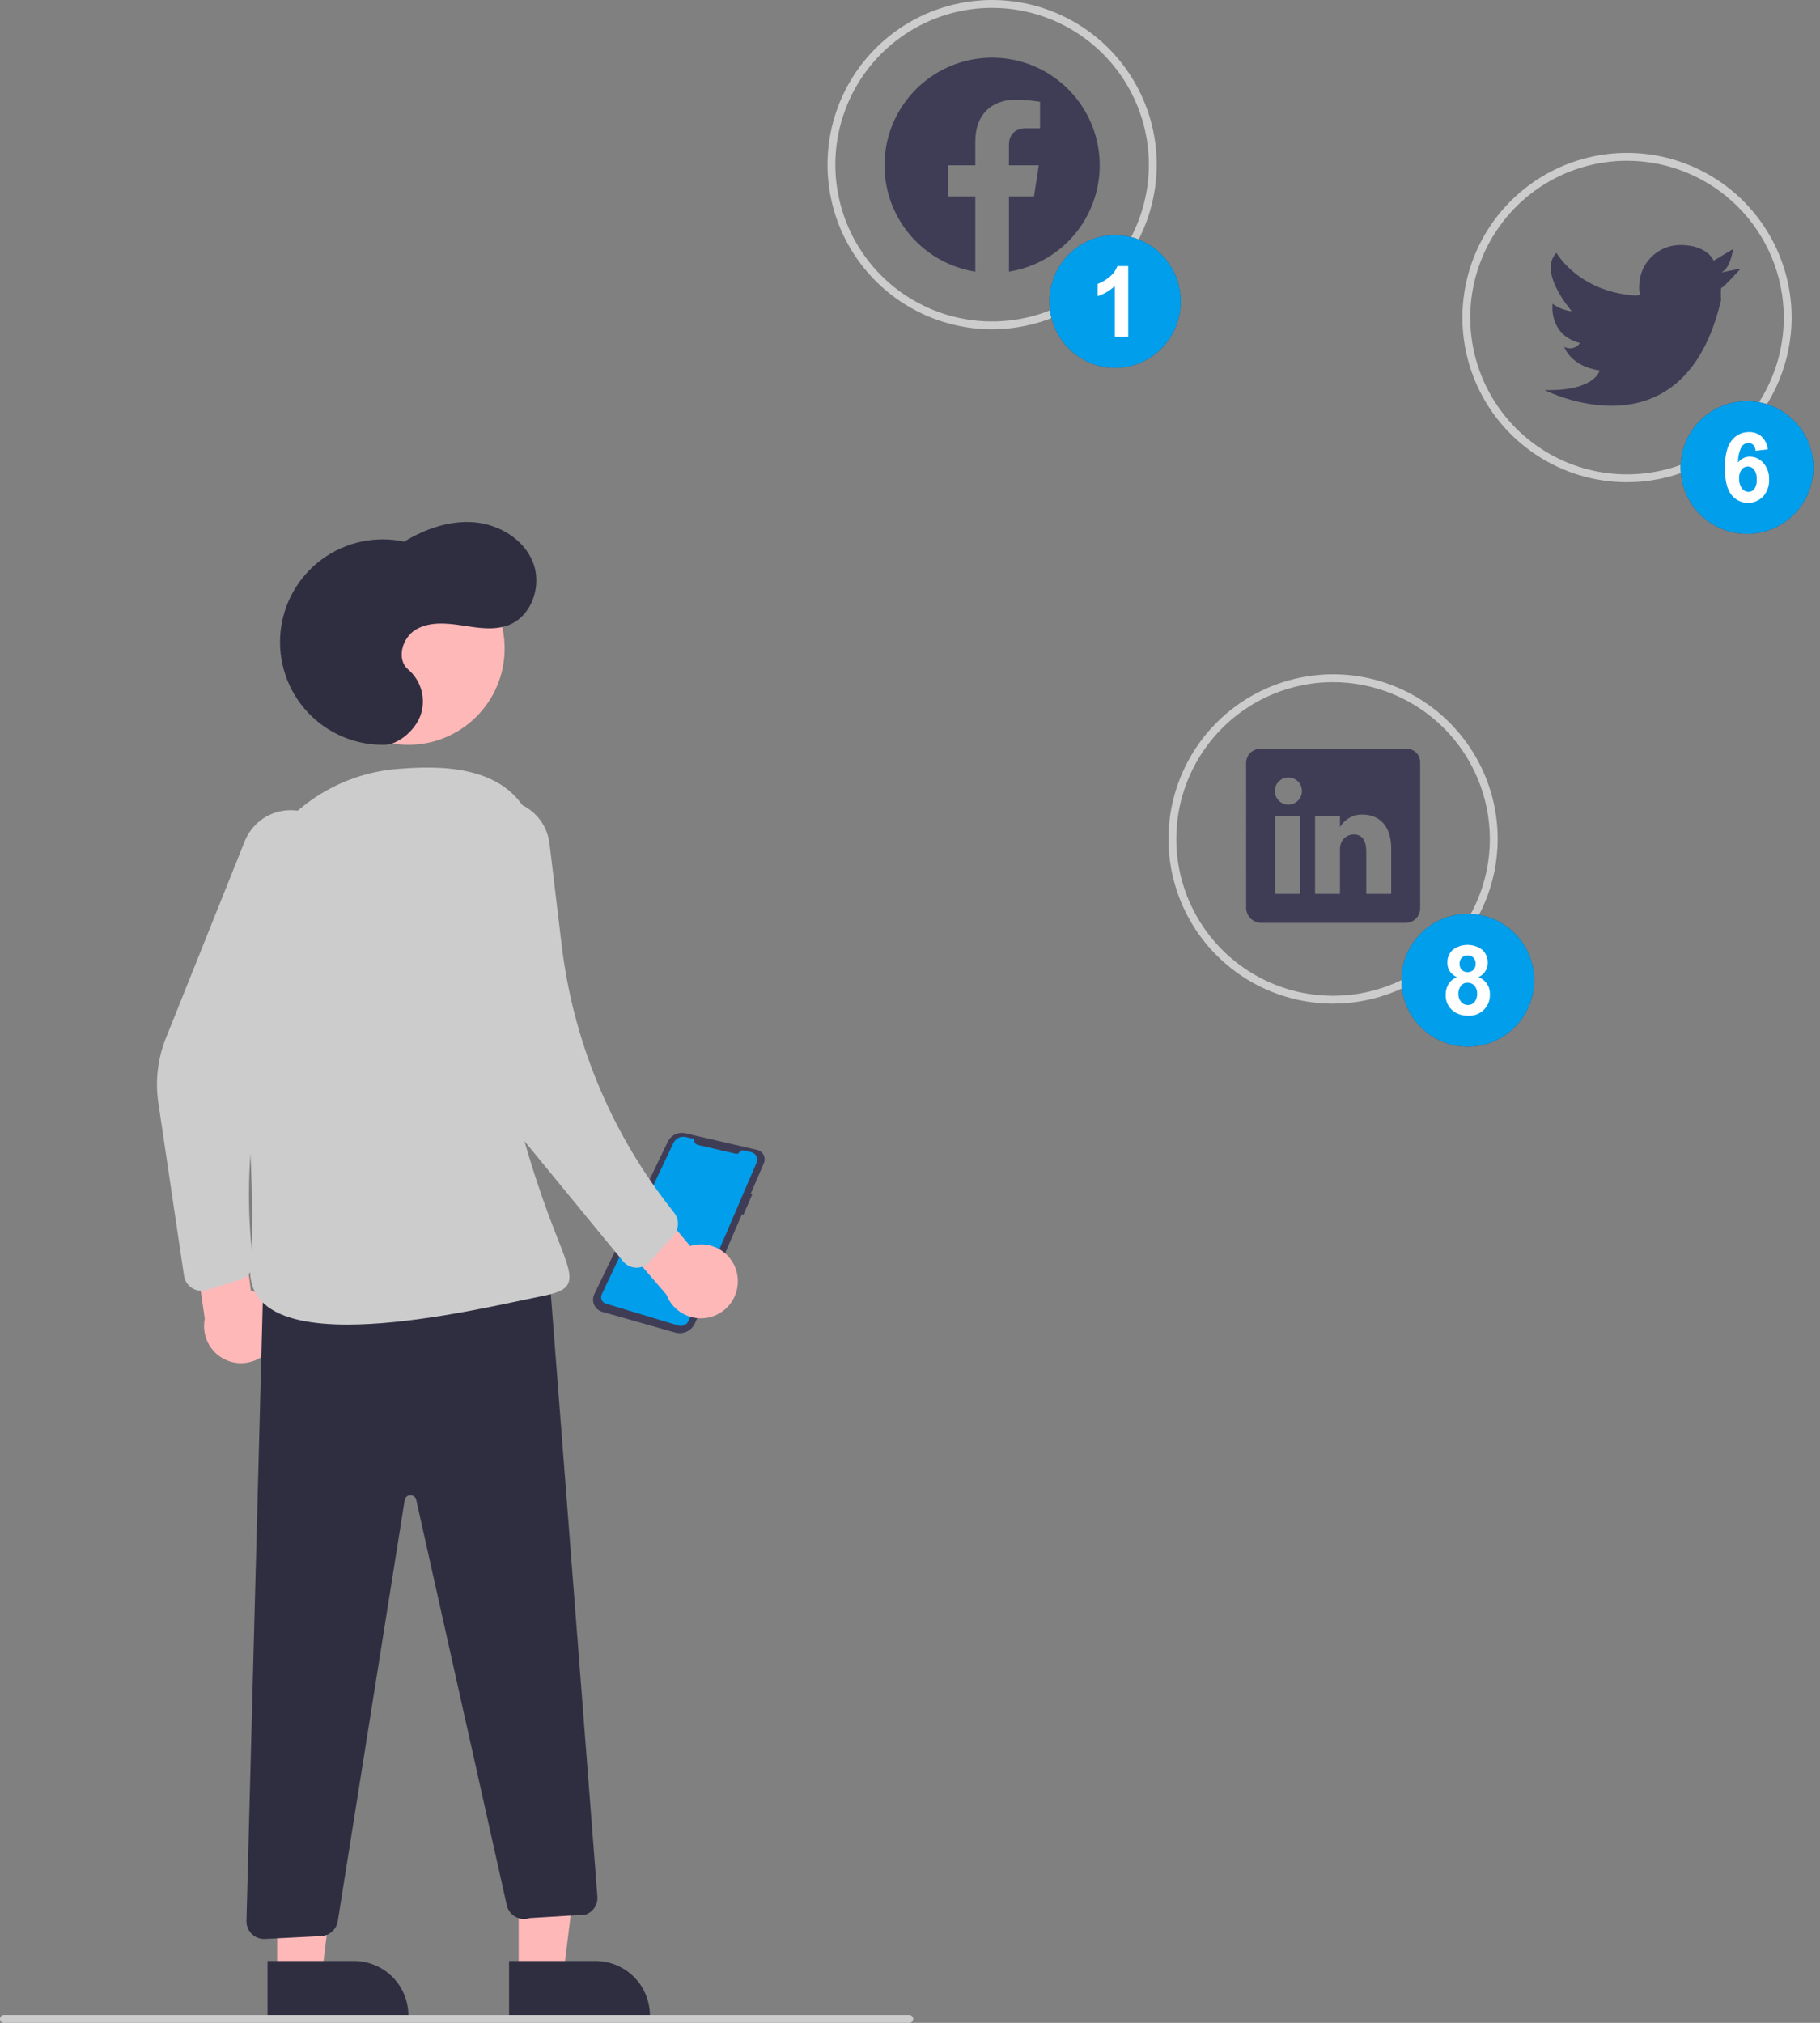 <svg width="180" height="200" viewBox="0 0 180 200" fill="none" xmlns="http://www.w3.org/2000/svg">
<rect x="0" y="0" width="180" height="200" fill="#808080" stroke="none"/>
<g clip-path="url(#clip0_3_364)">
<path d="M75.052 113.749C75.167 113.798 75.271 113.87 75.358 113.96C75.445 114.049 75.514 114.155 75.561 114.272C75.607 114.388 75.63 114.512 75.628 114.637C75.626 114.763 75.6 114.886 75.55 115.001L74.256 118.008L74.403 118.083L73.52 120.123L73.379 120.045L68.742 130.815C68.583 131.184 68.296 131.482 67.934 131.654C67.571 131.827 67.158 131.861 66.772 131.752L59.562 129.703C59.387 129.653 59.224 129.566 59.086 129.446C58.948 129.327 58.838 129.179 58.763 129.012C58.688 128.846 58.651 128.665 58.653 128.483C58.656 128.3 58.698 128.121 58.777 127.956L66.044 112.887C66.197 112.57 66.453 112.315 66.77 112.163C67.087 112.011 67.446 111.972 67.788 112.051L74.882 113.694C74.941 113.707 74.997 113.725 75.052 113.749Z" fill="#3F3D56"/>
<path d="M69.051 113.212L72.781 114.076C72.848 114.091 72.918 114.084 72.981 114.056C73.044 114.027 73.095 113.979 73.128 113.918C73.165 113.849 73.223 113.795 73.294 113.762C73.365 113.73 73.445 113.722 73.521 113.74L74.306 113.922C74.414 113.947 74.514 113.995 74.601 114.062C74.687 114.13 74.758 114.216 74.808 114.315C74.857 114.413 74.885 114.521 74.888 114.631C74.892 114.741 74.871 114.85 74.828 114.951L68.117 130.571C68.033 130.765 67.882 130.921 67.69 131.01C67.499 131.099 67.282 131.115 67.08 131.054L59.921 128.894C59.83 128.866 59.745 128.82 59.674 128.756C59.602 128.693 59.545 128.615 59.506 128.528C59.468 128.441 59.448 128.347 59.449 128.251C59.451 128.156 59.472 128.062 59.513 127.976L66.606 113.002C66.711 112.782 66.888 112.604 67.107 112.497C67.327 112.391 67.577 112.363 67.814 112.418L68.643 112.61C68.622 112.743 68.653 112.879 68.729 112.991C68.805 113.103 68.92 113.182 69.051 113.212Z" fill="#009EEB"/>
<path d="M98.12 32.56C94.9 32.56 91.753 31.605 89.076 29.816C86.398 28.027 84.312 25.485 83.079 22.51C81.847 19.535 81.525 16.262 82.153 13.104C82.781 9.946 84.332 7.045 86.609 4.768C88.885 2.491 91.786 0.941 94.944 0.313C98.102 -0.315 101.375 0.007 104.35 1.239C107.325 2.471 109.868 4.558 111.656 7.235C113.445 9.913 114.4 13.06 114.4 16.28C114.395 20.596 112.678 24.734 109.626 27.786C106.574 30.838 102.436 32.555 98.12 32.56ZM98.12 0.775C95.054 0.775 92.056 1.685 89.506 3.388C86.956 5.092 84.969 7.513 83.796 10.347C82.622 13.18 82.315 16.297 82.913 19.305C83.512 22.312 84.988 25.075 87.157 27.243C89.325 29.412 92.088 30.889 95.095 31.487C98.103 32.085 101.22 31.778 104.054 30.604C106.887 29.431 109.308 27.444 111.012 24.894C112.715 22.344 113.625 19.346 113.625 16.28C113.62 12.169 111.985 8.228 109.078 5.322C106.172 2.415 102.231 0.78 98.12 0.775Z" fill="#CCCCCC"/>
<path d="M160.914 47.677C157.694 47.677 154.547 46.722 151.87 44.933C149.192 43.145 147.106 40.602 145.873 37.627C144.641 34.652 144.319 31.379 144.947 28.221C145.575 25.063 147.126 22.162 149.403 19.885C151.679 17.609 154.58 16.058 157.738 15.43C160.896 14.802 164.169 15.124 167.144 16.356C170.119 17.588 172.662 19.675 174.45 22.352C176.239 25.03 177.194 28.177 177.194 31.397C177.189 35.713 175.472 39.851 172.42 42.903C169.368 45.955 165.23 47.672 160.914 47.677ZM160.914 15.892C157.848 15.892 154.85 16.802 152.3 18.505C149.751 20.209 147.763 22.631 146.59 25.464C145.416 28.297 145.109 31.414 145.707 34.422C146.306 37.429 147.782 40.192 149.951 42.361C152.119 44.529 154.882 46.006 157.889 46.604C160.897 47.202 164.014 46.895 166.848 45.721C169.681 44.548 172.102 42.561 173.806 40.011C175.51 37.461 176.419 34.464 176.419 31.397C176.414 27.286 174.779 23.345 171.873 20.439C168.966 17.532 165.025 15.897 160.914 15.892Z" fill="#CCCCCC"/>
<path d="M131.843 99.23C128.623 99.23 125.475 98.275 122.798 96.487C120.121 94.698 118.034 92.155 116.802 89.18C115.57 86.206 115.248 82.932 115.876 79.774C116.504 76.616 118.054 73.715 120.331 71.439C122.608 69.162 125.509 67.611 128.667 66.983C131.825 66.355 135.098 66.677 138.073 67.909C141.048 69.142 143.59 71.228 145.379 73.906C147.168 76.583 148.123 79.73 148.123 82.95C148.118 87.266 146.401 91.404 143.349 94.456C140.297 97.508 136.159 99.225 131.843 99.23ZM131.843 67.445C128.776 67.445 125.779 68.355 123.229 70.058C120.679 71.762 118.692 74.184 117.518 77.017C116.345 79.85 116.038 82.967 116.636 85.975C117.234 88.983 118.711 91.745 120.879 93.914C123.048 96.082 125.81 97.559 128.818 98.157C131.826 98.755 134.943 98.448 137.776 97.275C140.609 96.101 143.031 94.114 144.735 91.564C146.438 89.014 147.348 86.017 147.348 82.95C147.343 78.84 145.708 74.898 142.801 71.992C139.895 69.085 135.954 67.45 131.843 67.445Z" fill="#CCCCCC"/>
<path d="M170.217 26.939L172.155 26.551C172.155 26.551 170.527 28.373 170.217 28.489C170.188 28.876 170.188 29.265 170.217 29.652C166.496 45.622 152.774 38.567 152.774 38.567C157.774 38.683 158.201 36.629 158.201 36.629C155.294 36.203 154.712 34.303 154.712 34.303C154.973 34.441 155.276 34.477 155.562 34.406C155.848 34.334 156.097 34.16 156.263 33.916C153.123 33.102 153.549 30.04 153.549 30.04C154.109 30.444 154.763 30.697 155.449 30.776C155.1 30.35 152.154 26.822 153.937 25C153.937 25 156.108 28.877 161.806 29.226L162.193 29.148C162.127 28.869 162.101 28.582 162.116 28.295C162.116 27.216 162.545 26.181 163.308 25.417C164.071 24.654 165.106 24.225 166.186 24.225C168.899 24.225 169.481 25.776 169.481 25.776L171.419 24.613C171.38 24.613 171.186 26.551 170.217 26.939Z" fill="#3F3D56"/>
<path d="M139.08 74.034L124.713 74.036C124.529 74.027 124.344 74.054 124.17 74.117C123.996 74.18 123.836 74.276 123.699 74.4C123.563 74.525 123.452 74.675 123.374 74.843C123.295 75.01 123.251 75.192 123.243 75.376L123.244 89.775C123.254 90.162 123.412 90.531 123.686 90.805C123.959 91.079 124.328 91.239 124.715 91.249L139.077 91.248C139.455 91.233 139.812 91.07 140.07 90.794C140.329 90.518 140.468 90.151 140.458 89.773L140.457 75.375C140.46 75.195 140.426 75.016 140.357 74.85C140.289 74.683 140.187 74.533 140.058 74.407C139.929 74.282 139.775 74.184 139.607 74.12C139.439 74.055 139.26 74.026 139.08 74.034ZM128.58 88.384L126.114 88.384L126.113 80.717L128.579 80.716L128.58 88.384ZM127.431 79.551H127.414C127.059 79.548 126.719 79.406 126.47 79.153C126.22 78.901 126.08 78.56 126.082 78.205C126.083 77.851 126.224 77.511 126.476 77.26C126.727 77.01 127.068 76.869 127.422 76.869C127.777 76.869 128.118 77.01 128.369 77.26C128.62 77.511 128.762 77.851 128.763 78.205C128.764 78.56 128.625 78.901 128.375 79.153C128.126 79.406 127.786 79.548 127.431 79.551ZM137.592 88.383L135.126 88.383L135.126 84.191C135.126 83.186 134.767 82.5 133.875 82.5C133.596 82.503 133.324 82.591 133.098 82.754C132.871 82.917 132.701 83.147 132.61 83.411C132.545 83.606 132.516 83.811 132.525 84.016L132.526 88.383L130.059 88.384L130.059 80.716L132.525 80.716L132.525 81.783C132.749 81.395 133.074 81.074 133.466 80.855C133.857 80.635 134.3 80.525 134.749 80.536C136.368 80.536 137.592 81.603 137.592 83.904V88.383Z" fill="#3F3D56"/>
<path fill-rule="evenodd" clip-rule="evenodd" d="M108.763 16.344C108.762 14.31 108.179 12.319 107.082 10.606C105.986 8.894 104.421 7.531 102.574 6.68C100.727 5.829 98.675 5.525 96.66 5.804C94.645 6.083 92.753 6.933 91.207 8.254C89.661 9.576 88.525 11.312 87.935 13.258C87.345 15.205 87.325 17.279 87.878 19.236C88.43 21.194 89.532 22.952 91.052 24.302C92.573 25.653 94.448 26.54 96.457 26.858V19.421H93.754V16.344H96.457V13.999C96.457 11.332 98.046 9.858 100.477 9.858C101.275 9.869 102.072 9.938 102.86 10.066V12.685H101.517C100.196 12.685 99.782 13.505 99.782 14.348V16.344H102.734L102.263 19.422H99.782V26.858C102.286 26.462 104.566 25.185 106.212 23.258C107.858 21.33 108.763 18.879 108.763 16.344Z" fill="#3F3D56"/>
<path d="M51.296 195.15L55.727 195.15L57.835 178.057L51.295 178.058L51.296 195.15Z" fill="#FFB8B8"/>
<path d="M64.274 199.264L50.347 199.265L50.346 193.884L58.892 193.883C59.599 193.883 60.299 194.022 60.952 194.293C61.605 194.563 62.198 194.959 62.697 195.459C63.197 195.958 63.594 196.552 63.864 197.204C64.135 197.857 64.274 198.557 64.274 199.264Z" fill="#2F2E41"/>
<path d="M27.41 195.15L31.842 195.15L33.949 178.057L27.409 178.058L27.41 195.15Z" fill="#FFB8B8"/>
<path d="M40.388 199.264L26.461 199.265L26.461 193.884L35.007 193.883C36.434 193.883 37.803 194.45 38.812 195.459C39.821 196.468 40.388 197.837 40.388 199.264Z" fill="#2F2E41"/>
<path d="M40.388 73.641C45.646 73.641 49.909 69.379 49.909 64.121C49.909 58.863 45.646 54.601 40.388 54.601C35.13 54.601 30.868 58.863 30.868 64.121C30.868 69.379 35.13 73.641 40.388 73.641Z" fill="#FFB8B8"/>
<path d="M72.942 126.209C72.875 125.682 72.694 125.176 72.41 124.726C72.127 124.277 71.749 123.895 71.302 123.607C70.855 123.32 70.35 123.134 69.824 123.062C69.297 122.991 68.762 123.036 68.254 123.194L62.934 116.816L58.269 119.104L65.909 128.005C66.231 128.84 66.848 129.527 67.643 129.937C68.439 130.348 69.356 130.452 70.223 130.23C71.09 130.009 71.845 129.477 72.346 128.736C72.847 127.995 73.059 127.096 72.942 126.209Z" fill="#FFB8B8"/>
<path d="M27.151 132.66C27.378 132.179 27.496 131.655 27.498 131.123C27.5 130.592 27.386 130.067 27.163 129.584C26.94 129.102 26.614 128.674 26.208 128.331C25.802 127.989 25.326 127.739 24.813 127.6L23.745 119.363L18.581 118.792L20.253 130.403C20.077 131.28 20.229 132.191 20.68 132.964C21.13 133.736 21.849 134.317 22.699 134.595C23.549 134.873 24.472 134.83 25.293 134.473C26.113 134.116 26.774 133.471 27.151 132.66Z" fill="#FFB8B8"/>
<path d="M19.924 127.623C19.506 127.623 19.102 127.473 18.785 127.199C18.468 126.926 18.26 126.548 18.199 126.135L15.657 109.018C15.338 106.864 15.596 104.663 16.406 102.641L24.209 83.167C24.528 82.37 25.052 81.672 25.727 81.143C26.402 80.613 27.205 80.271 28.055 80.151C28.904 80.031 29.77 80.138 30.566 80.459C31.361 80.781 32.058 81.307 32.585 81.984C33.13 82.682 33.474 83.515 33.581 84.394C33.687 85.273 33.552 86.164 33.19 86.972L29.511 95.2C25.385 104.431 23.829 114.605 25.006 124.647C25.053 125.052 24.957 125.462 24.734 125.803C24.511 126.145 24.175 126.398 23.785 126.518L20.436 127.546C20.27 127.597 20.098 127.623 19.924 127.623Z" fill="#CCCCCC"/>
<path d="M38.07 73.641C36.638 73.672 35.214 73.399 33.894 72.841C32.574 72.283 31.387 71.452 30.412 70.402C29.436 69.352 28.693 68.108 28.233 66.751C27.772 65.394 27.604 63.955 27.739 62.528C27.874 61.101 28.309 59.719 29.017 58.473C29.724 57.226 30.687 56.144 31.843 55.296C32.998 54.448 34.32 53.855 35.722 53.554C37.123 53.254 38.572 53.253 39.974 53.553C42.067 52.281 44.501 51.426 46.941 51.644C49.381 51.861 51.793 53.31 52.706 55.583C53.618 57.856 52.638 60.852 50.369 61.776C48.915 62.368 47.273 62.081 45.721 61.842C44.169 61.603 42.476 61.447 41.125 62.248C39.774 63.049 39.167 65.196 40.377 66.197C41.018 66.749 41.476 67.483 41.69 68.302C41.903 69.12 41.862 69.984 41.572 70.779C40.964 72.351 39.305 73.614 38.07 73.641Z" fill="#2F2E41"/>
<path d="M26.12 191.706C25.887 191.706 25.657 191.66 25.442 191.569C25.227 191.479 25.033 191.346 24.87 191.179C24.708 191.013 24.58 190.815 24.495 190.598C24.41 190.381 24.37 190.149 24.376 189.916L26.07 125.643L26.254 125.639L54.251 125.028L59.084 187.526C59.111 187.907 59.012 188.285 58.804 188.605C58.595 188.924 58.288 189.166 57.929 189.295L57.876 189.306L52.381 189.641C52.149 189.719 51.904 189.748 51.66 189.725C51.417 189.702 51.181 189.629 50.968 189.509C50.755 189.389 50.569 189.225 50.423 189.029C50.277 188.832 50.174 188.608 50.121 188.369L41.164 148.291C41.135 148.159 41.06 148.041 40.953 147.958C40.846 147.875 40.714 147.832 40.579 147.836C40.443 147.84 40.314 147.892 40.212 147.981C40.111 148.071 40.044 148.193 40.023 148.326L33.405 189.952C33.341 190.346 33.144 190.707 32.847 190.974C32.55 191.241 32.171 191.398 31.772 191.42L26.209 191.704C26.179 191.706 26.15 191.706 26.12 191.706Z" fill="#2F2E41"/>
<path d="M34.36 130.963C30.876 130.963 27.834 130.436 26.154 128.935C25.074 127.97 24.607 126.657 24.766 125.034C25.363 118.932 24.328 105.557 23.355 95.411C23.133 93.032 23.385 90.632 24.099 88.351C24.812 86.07 25.972 83.954 27.511 82.125C28.991 80.354 30.814 78.9 32.87 77.849C34.926 76.799 37.173 76.174 39.476 76.012C42.681 75.784 50.186 75.252 52.519 81.227C56.024 90.203 54.31 94.319 52.652 98.299C51.244 101.681 49.788 105.178 51.572 111.745C52.559 115.377 53.753 118.948 55.149 122.443C56.116 124.921 56.601 126.165 56.153 126.978C55.8 127.619 54.918 127.898 53.415 128.189C52.924 128.284 52.276 128.422 51.503 128.586C47.576 129.421 40.322 130.963 34.36 130.963Z" fill="#CCCCCC"/>
<path d="M62.963 125.337C62.949 125.337 62.936 125.337 62.923 125.337C62.671 125.331 62.425 125.272 62.199 125.162C61.973 125.052 61.773 124.894 61.614 124.7L51.746 112.674C49.639 110.105 48.251 107.023 47.725 103.742L44.687 84.752C44.584 84.111 44.61 83.457 44.764 82.827C44.917 82.197 45.195 81.603 45.581 81.082C45.966 80.56 46.452 80.121 47.009 79.789C47.567 79.458 48.185 79.241 48.827 79.151C49.469 79.061 50.123 79.1 50.75 79.266C51.377 79.432 51.965 79.721 52.479 80.117C52.993 80.512 53.423 81.007 53.743 81.57C54.064 82.134 54.269 82.756 54.346 83.4L55.554 93.472C56.671 102.776 60.279 111.606 65.998 119.03L66.688 119.925C66.938 120.249 67.065 120.649 67.05 121.057C67.034 121.465 66.876 121.854 66.603 122.157L64.259 124.76C64.095 124.942 63.895 125.087 63.672 125.187C63.449 125.286 63.207 125.338 62.963 125.337Z" fill="#CCCCCC"/>
<path d="M110.283 36.371C113.868 36.371 116.774 33.433 116.774 29.808C116.774 26.184 113.868 23.246 110.283 23.246C106.698 23.246 103.792 26.184 103.792 29.808C103.792 33.433 106.698 36.371 110.283 36.371Z" fill="#3F3D56"/>
<path d="M111.581 33.308H110.26V28.273C109.772 28.732 109.189 29.078 108.552 29.285V28.073C108.961 27.922 109.341 27.703 109.676 27.424C110.055 27.14 110.344 26.753 110.508 26.309H111.581V33.308Z" fill="#3F3D56"/>
<path d="M110.283 36.371C113.868 36.371 116.774 33.433 116.774 29.808C116.774 26.184 113.868 23.246 110.283 23.246C106.698 23.246 103.792 26.184 103.792 29.808C103.792 33.433 106.698 36.371 110.283 36.371Z" fill="#009EEB"/>
<path d="M111.581 33.308H110.26V28.273C109.772 28.732 109.189 29.078 108.552 29.285V28.073C108.961 27.922 109.341 27.703 109.676 27.424C110.055 27.14 110.344 26.753 110.508 26.309H111.581V33.308Z" fill="white"/>
<path d="M172.78 52.784C176.404 52.784 179.342 49.846 179.342 46.222C179.342 42.598 176.404 39.66 172.78 39.66C169.156 39.66 166.218 42.598 166.218 46.222C166.218 49.846 169.156 52.784 172.78 52.784Z" fill="#3F3D56"/>
<path d="M172.001 47.295C171.978 47.647 172.078 47.996 172.282 48.284C172.355 48.388 172.451 48.474 172.563 48.534C172.674 48.595 172.798 48.629 172.925 48.633C173.038 48.633 173.149 48.608 173.25 48.559C173.351 48.509 173.439 48.437 173.506 48.347C173.685 48.07 173.767 47.741 173.739 47.412C173.767 47.067 173.679 46.722 173.488 46.432C173.416 46.337 173.323 46.259 173.217 46.206C173.11 46.152 172.993 46.123 172.873 46.122C172.754 46.12 172.635 46.146 172.527 46.198C172.42 46.249 172.325 46.324 172.251 46.418C172.067 46.672 171.978 46.982 172.001 47.295ZM174.847 44.429L173.631 44.569C173.622 44.355 173.54 44.151 173.399 43.99C173.335 43.927 173.258 43.878 173.175 43.846C173.091 43.814 173.002 43.799 172.912 43.803C172.778 43.805 172.646 43.84 172.529 43.905C172.411 43.97 172.312 44.064 172.239 44.177C171.997 44.659 171.878 45.194 171.893 45.734C172.028 45.553 172.204 45.406 172.407 45.305C172.609 45.204 172.833 45.152 173.059 45.154C173.316 45.153 173.57 45.209 173.803 45.317C174.036 45.425 174.242 45.584 174.406 45.781C174.791 46.23 174.992 46.808 174.967 47.398C174.997 48.016 174.786 48.622 174.377 49.086C174.17 49.301 173.918 49.469 173.64 49.578C173.362 49.687 173.064 49.735 172.766 49.719C172.467 49.703 172.176 49.623 171.911 49.484C171.647 49.345 171.415 49.151 171.232 48.915C170.806 48.378 170.593 47.497 170.593 46.272C170.593 45.015 170.815 44.109 171.259 43.555C171.461 43.289 171.723 43.075 172.023 42.931C172.324 42.786 172.654 42.715 172.988 42.722C173.44 42.706 173.882 42.862 174.223 43.16C174.573 43.497 174.794 43.946 174.847 44.429Z" fill="#3F3D56"/>
<path d="M172.78 52.784C176.404 52.784 179.342 49.846 179.342 46.222C179.342 42.598 176.404 39.66 172.78 39.66C169.156 39.66 166.218 42.598 166.218 46.222C166.218 49.846 169.156 52.784 172.78 52.784Z" fill="#009EEB"/>
<path d="M172.001 47.295C171.978 47.647 172.078 47.996 172.282 48.284C172.355 48.388 172.451 48.474 172.563 48.534C172.674 48.595 172.798 48.629 172.925 48.633C173.038 48.633 173.149 48.608 173.25 48.559C173.351 48.509 173.439 48.437 173.506 48.347C173.685 48.07 173.767 47.741 173.739 47.412C173.767 47.067 173.679 46.722 173.488 46.432C173.416 46.337 173.323 46.259 173.217 46.206C173.11 46.152 172.993 46.123 172.873 46.122C172.754 46.12 172.635 46.146 172.527 46.198C172.42 46.249 172.325 46.324 172.251 46.418C172.067 46.672 171.978 46.982 172.001 47.295ZM174.847 44.429L173.631 44.569C173.622 44.355 173.54 44.151 173.399 43.99C173.335 43.927 173.258 43.878 173.175 43.846C173.091 43.814 173.002 43.799 172.912 43.803C172.778 43.805 172.646 43.84 172.529 43.905C172.411 43.97 172.312 44.064 172.239 44.177C171.997 44.659 171.878 45.194 171.893 45.734C172.028 45.553 172.204 45.406 172.407 45.305C172.609 45.204 172.833 45.152 173.059 45.154C173.316 45.153 173.57 45.209 173.803 45.317C174.036 45.425 174.242 45.584 174.406 45.781C174.791 46.23 174.992 46.808 174.967 47.398C174.997 48.016 174.786 48.622 174.377 49.086C174.17 49.301 173.918 49.469 173.64 49.578C173.362 49.687 173.064 49.735 172.766 49.719C172.467 49.703 172.176 49.623 171.911 49.484C171.647 49.345 171.415 49.151 171.232 48.915C170.806 48.378 170.593 47.497 170.593 46.272C170.593 45.015 170.815 44.109 171.259 43.555C171.461 43.289 171.723 43.075 172.023 42.931C172.324 42.786 172.654 42.715 172.988 42.722C173.44 42.706 173.882 42.862 174.223 43.16C174.573 43.497 174.794 43.946 174.847 44.429Z" fill="white"/>
<path d="M145.165 103.484C148.789 103.484 151.727 100.546 151.727 96.921C151.727 93.297 148.789 90.359 145.165 90.359C141.541 90.359 138.603 93.297 138.603 96.921C138.603 100.546 141.541 103.484 145.165 103.484Z" fill="#3F3D56"/>
<path d="M144.352 95.281C144.346 95.392 144.361 95.504 144.398 95.609C144.435 95.714 144.493 95.811 144.568 95.893C144.643 95.967 144.733 96.025 144.832 96.063C144.931 96.101 145.036 96.118 145.142 96.113C145.249 96.118 145.355 96.101 145.455 96.062C145.555 96.024 145.646 95.966 145.723 95.891C145.798 95.808 145.856 95.711 145.894 95.606C145.931 95.5 145.947 95.388 145.94 95.276C145.946 95.169 145.929 95.061 145.892 94.959C145.855 94.858 145.799 94.765 145.725 94.685C145.651 94.611 145.562 94.553 145.464 94.514C145.366 94.476 145.261 94.459 145.156 94.463C145.048 94.458 144.94 94.475 144.839 94.514C144.739 94.553 144.647 94.612 144.57 94.688C144.496 94.767 144.439 94.861 144.402 94.963C144.364 95.064 144.347 95.173 144.352 95.281ZM144.235 98.216C144.216 98.522 144.312 98.823 144.505 99.061C144.588 99.159 144.691 99.236 144.807 99.289C144.924 99.341 145.051 99.367 145.178 99.365C145.302 99.368 145.425 99.343 145.538 99.293C145.651 99.242 145.751 99.167 145.832 99.073C146.019 98.833 146.111 98.533 146.09 98.23C146.104 97.948 146.01 97.672 145.827 97.457C145.744 97.362 145.642 97.287 145.526 97.236C145.411 97.186 145.286 97.161 145.16 97.164C145.025 97.155 144.891 97.181 144.769 97.239C144.647 97.297 144.542 97.386 144.464 97.496C144.314 97.707 144.234 97.958 144.235 98.216ZM144.09 96.604C143.793 96.488 143.541 96.281 143.37 96.012C143.221 95.764 143.143 95.478 143.146 95.188C143.139 94.952 143.181 94.718 143.271 94.5C143.36 94.281 143.494 94.084 143.665 93.921C144.088 93.597 144.607 93.422 145.14 93.422C145.673 93.422 146.192 93.597 146.615 93.921C146.787 94.084 146.922 94.28 147.012 94.499C147.103 94.717 147.146 94.952 147.139 95.188C147.145 95.489 147.061 95.784 146.898 96.037C146.734 96.289 146.499 96.487 146.222 96.604C146.563 96.73 146.855 96.961 147.058 97.263C147.261 97.564 147.364 97.922 147.352 98.285C147.368 98.571 147.323 98.857 147.22 99.125C147.118 99.392 146.959 99.635 146.756 99.836C146.553 100.038 146.309 100.194 146.041 100.295C145.773 100.396 145.487 100.439 145.201 100.421C144.655 100.441 144.12 100.267 143.69 99.931C143.455 99.74 143.269 99.497 143.145 99.221C143.021 98.945 142.964 98.644 142.978 98.341C142.974 97.984 143.067 97.631 143.245 97.321C143.441 96.996 143.737 96.744 144.09 96.604Z" fill="#3F3D56"/>
<path d="M145.165 103.484C148.789 103.484 151.727 100.546 151.727 96.921C151.727 93.297 148.789 90.359 145.165 90.359C141.541 90.359 138.603 93.297 138.603 96.921C138.603 100.546 141.541 103.484 145.165 103.484Z" fill="#009EEB"/>
<path d="M144.352 95.281C144.346 95.392 144.361 95.504 144.398 95.609C144.435 95.714 144.493 95.811 144.568 95.893C144.643 95.967 144.733 96.025 144.832 96.063C144.931 96.101 145.036 96.118 145.142 96.113C145.249 96.118 145.355 96.101 145.455 96.062C145.555 96.024 145.646 95.966 145.723 95.891C145.798 95.808 145.856 95.711 145.894 95.606C145.931 95.5 145.947 95.388 145.94 95.276C145.946 95.169 145.929 95.061 145.892 94.959C145.855 94.858 145.799 94.765 145.725 94.685C145.651 94.611 145.562 94.553 145.464 94.514C145.366 94.476 145.261 94.459 145.156 94.463C145.048 94.458 144.94 94.475 144.839 94.514C144.739 94.553 144.647 94.612 144.57 94.688C144.496 94.767 144.439 94.861 144.402 94.963C144.364 95.064 144.347 95.173 144.352 95.281ZM144.235 98.216C144.216 98.522 144.312 98.823 144.505 99.061C144.588 99.159 144.691 99.236 144.807 99.289C144.924 99.341 145.051 99.367 145.178 99.365C145.302 99.368 145.425 99.343 145.538 99.293C145.651 99.242 145.751 99.167 145.832 99.073C146.019 98.833 146.111 98.533 146.09 98.23C146.104 97.948 146.01 97.672 145.827 97.457C145.744 97.362 145.642 97.287 145.526 97.236C145.411 97.186 145.286 97.161 145.16 97.164C145.025 97.155 144.891 97.181 144.769 97.239C144.647 97.297 144.542 97.386 144.464 97.496C144.314 97.707 144.234 97.958 144.235 98.216ZM144.09 96.604C143.793 96.488 143.541 96.281 143.37 96.012C143.221 95.764 143.143 95.478 143.146 95.188C143.139 94.952 143.181 94.718 143.271 94.5C143.36 94.281 143.494 94.084 143.665 93.921C144.088 93.597 144.607 93.422 145.14 93.422C145.673 93.422 146.192 93.597 146.615 93.921C146.787 94.084 146.922 94.28 147.012 94.499C147.103 94.717 147.146 94.952 147.139 95.188C147.145 95.489 147.061 95.784 146.898 96.037C146.734 96.289 146.499 96.487 146.222 96.604C146.563 96.73 146.855 96.961 147.058 97.263C147.261 97.564 147.364 97.922 147.352 98.285C147.368 98.571 147.323 98.857 147.22 99.125C147.118 99.392 146.959 99.635 146.756 99.836C146.553 100.038 146.309 100.194 146.041 100.295C145.773 100.396 145.487 100.439 145.201 100.421C144.655 100.441 144.12 100.267 143.69 99.931C143.455 99.74 143.269 99.497 143.145 99.221C143.021 98.945 142.964 98.644 142.978 98.341C142.974 97.984 143.067 97.631 143.245 97.321C143.441 96.996 143.737 96.744 144.09 96.604Z" fill="white"/>
<path d="M89.927 200H0.388C0.285 200 0.186 199.959 0.114 199.886C0.041 199.814 0 199.715 0 199.612C0 199.51 0.041 199.411 0.114 199.338C0.186 199.266 0.285 199.225 0.388 199.225H89.927C90.03 199.225 90.129 199.266 90.201 199.338C90.274 199.411 90.315 199.51 90.315 199.612C90.315 199.715 90.274 199.814 90.201 199.886C90.129 199.959 90.03 200 89.927 200Z" fill="#CCCCCC"/>
</g>
<defs>
<clipPath id="clip0_3_364">
<rect width="179.342" height="200" fill="white"/>
</clipPath>
</defs>
</svg>
